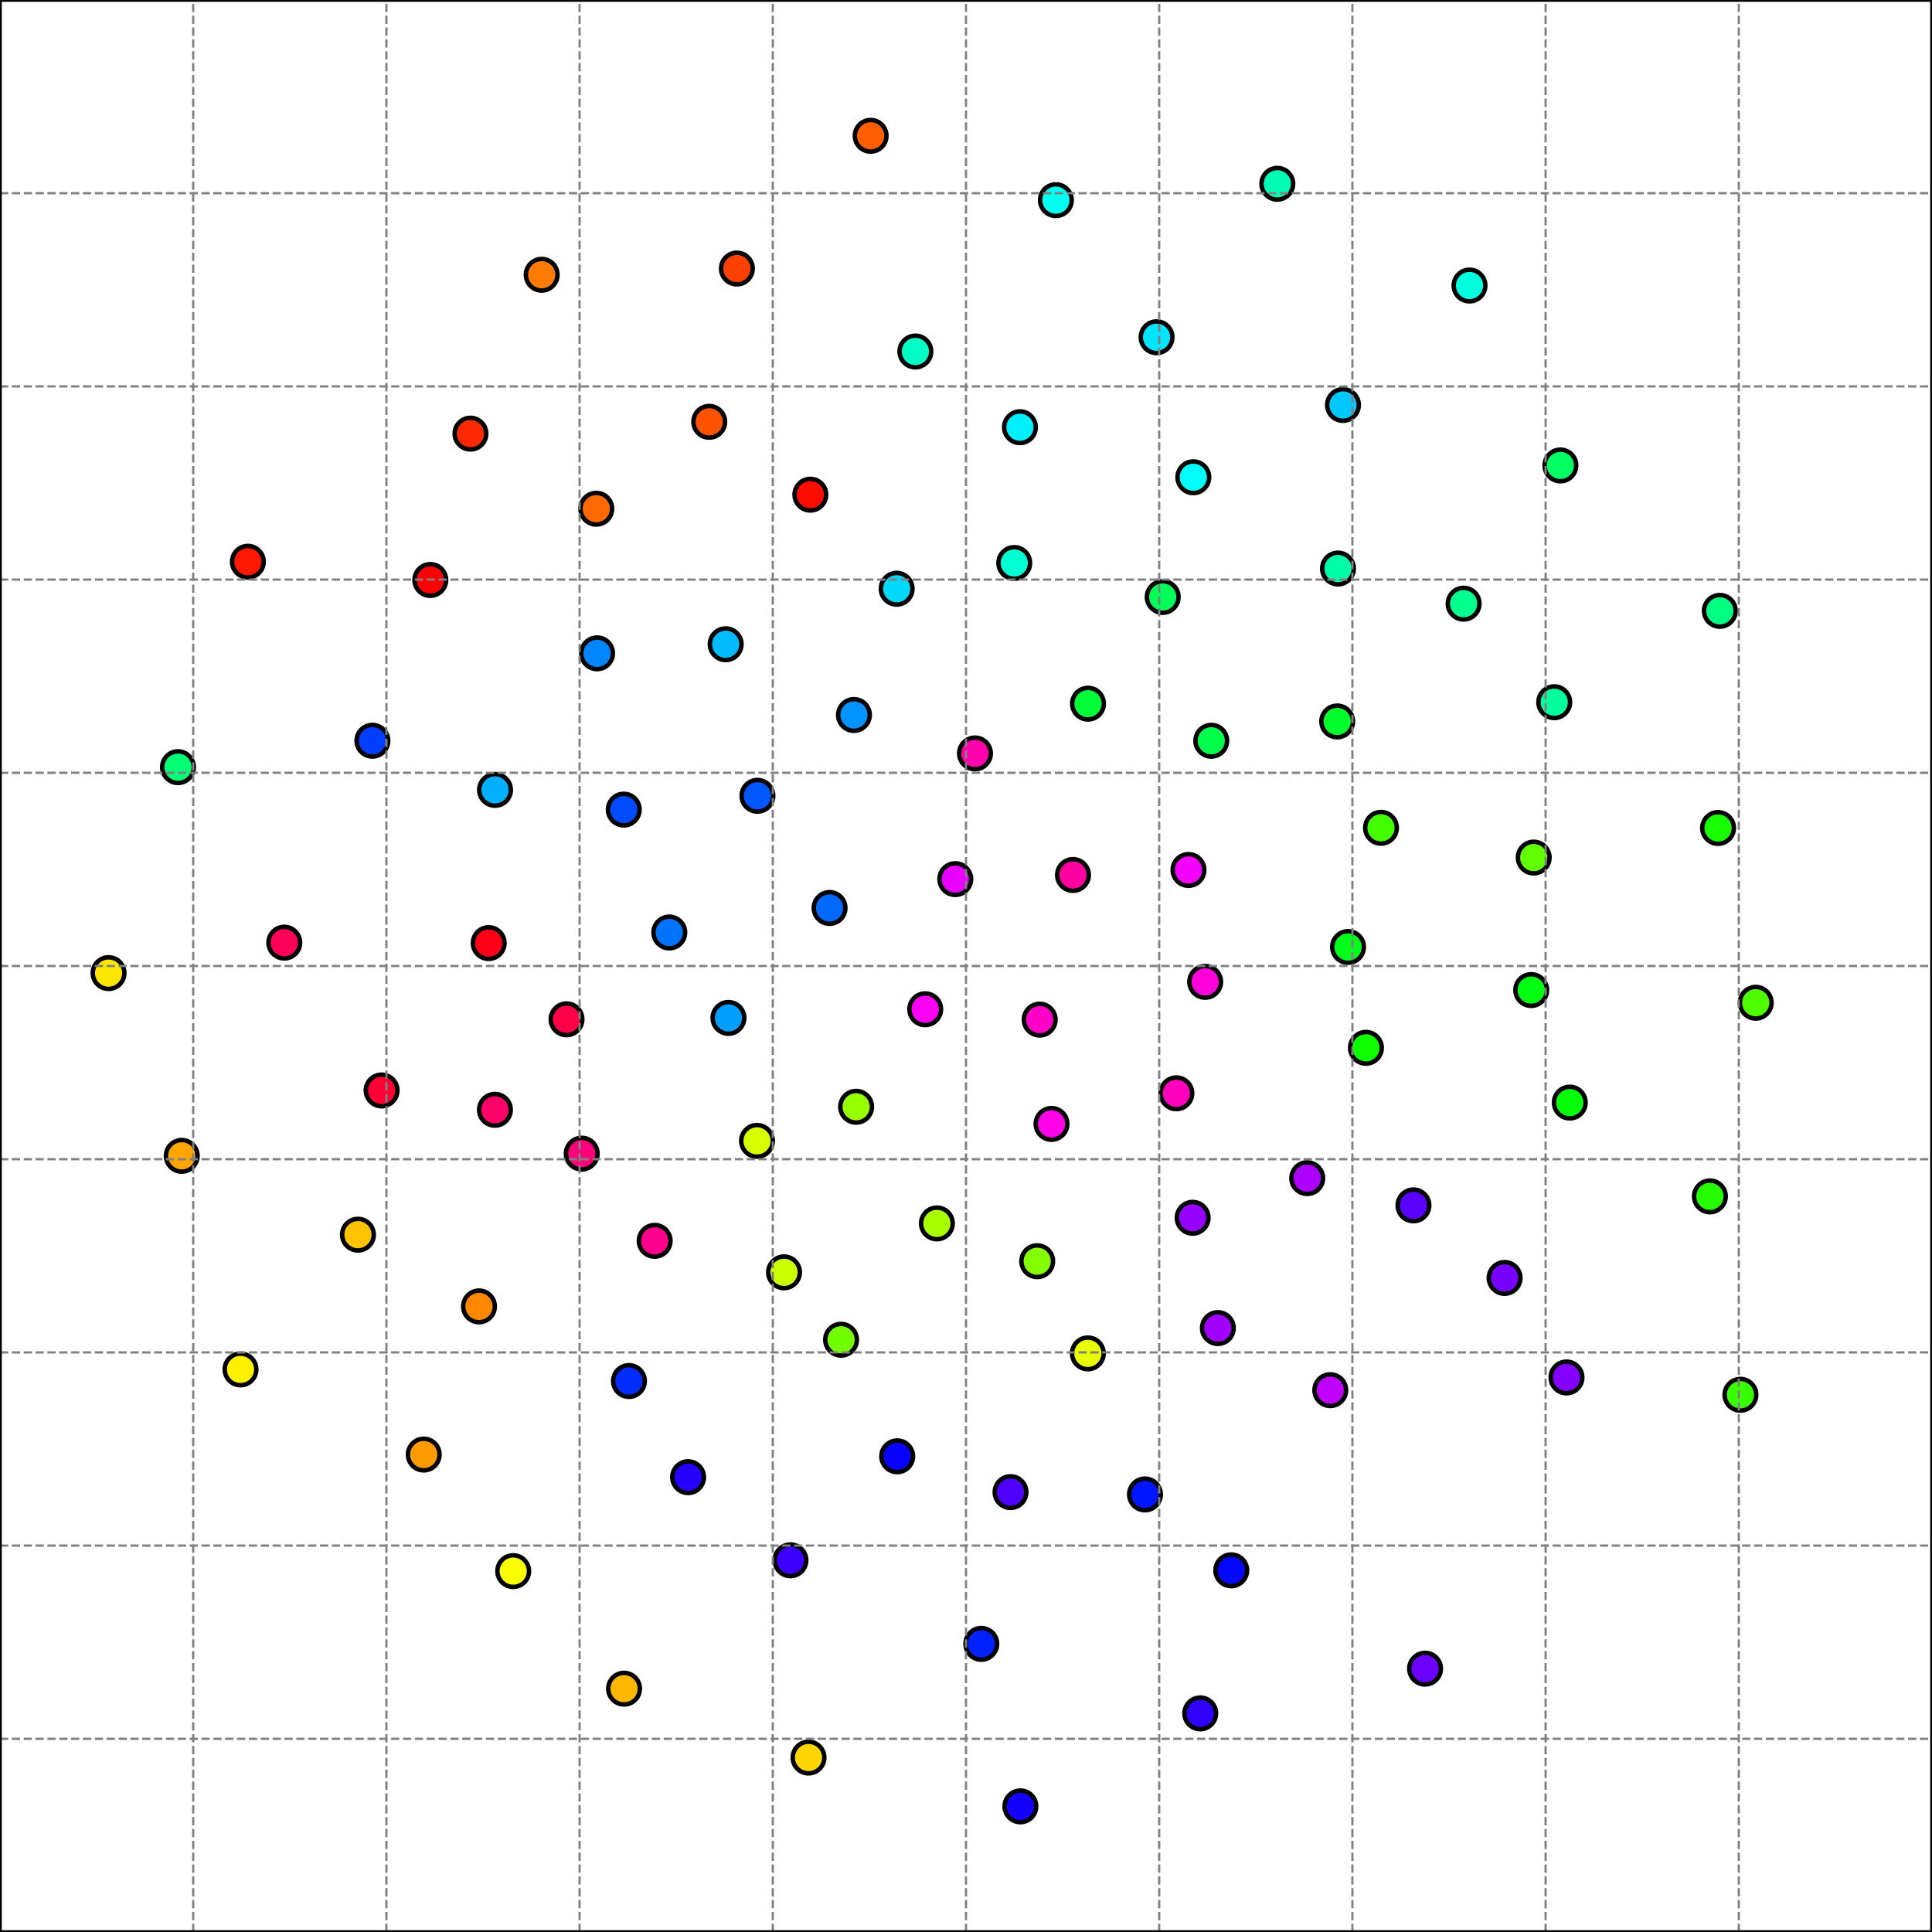 <?xml version="1.0" encoding="utf-8" standalone="no"?>
<!DOCTYPE svg PUBLIC "-//W3C//DTD SVG 1.1//EN"
  "http://www.w3.org/Graphics/SVG/1.1/DTD/svg11.dtd">
<svg xmlns:xlink="http://www.w3.org/1999/xlink" width="432pt" height="432pt" viewBox="0 0 432 432" xmlns="http://www.w3.org/2000/svg" version="1.1">
 <defs>
  <style type="text/css">*{stroke-linejoin: round; stroke-linecap: butt}</style>
 </defs>
 <g id="figure_1">
  <g id="patch_1">
   <path d="M 0 432 
L 432 432 
L 432 0 
L 0 0 
z
" style="fill: #ffffff"/>
  </g>
  <g id="axes_1">
   <g id="patch_2">
    <path d="M 0 432 
L 432 432 
L 432 0 
L 0 0 
z
" style="fill: #ffffff"/>
   </g>
   <g id="PathCollection_1">
    <defs>
     <path id="C0_0_c3af1ebe98" d="M 0 3.536 
C 0.938 3.536 1.837 3.163 2.5 2.5 
C 3.163 1.837 3.536 0.938 3.536 -0 
C 3.536 -0.938 3.163 -1.837 2.5 -2.5 
C 1.837 -3.163 0.938 -3.536 0 -3.536 
C -0.938 -3.536 -1.837 -3.163 -2.5 -2.5 
C -3.163 -1.837 -3.536 -0.938 -3.536 0 
C -3.536 0.938 -3.163 1.837 -2.5 2.5 
C -1.837 3.163 -0.938 3.536 0 3.536 
z
"/>
    </defs>
    <g clip-path="url(#pac40b3d89b)">
     <use xlink:href="#C0_0_c3af1ebe98" x="139.54" y="377.592" style="fill: #ffb700; stroke: #000000"/>
    </g>
    <g clip-path="url(#pac40b3d89b)">
     <use xlink:href="#C0_0_c3af1ebe98" x="158.587" y="94.318" style="fill: #ff5300; stroke: #000000"/>
    </g>
    <g clip-path="url(#pac40b3d89b)">
     <use xlink:href="#C0_0_c3af1ebe98" x="299" y="161.317" style="fill: #00ff2d; stroke: #000000"/>
    </g>
    <g clip-path="url(#pac40b3d89b)">
     <use xlink:href="#C0_0_c3af1ebe98" x="305.429" y="234.293" style="fill: #0eff00; stroke: #000000"/>
    </g>
    <g clip-path="url(#pac40b3d89b)">
     <use xlink:href="#C0_0_c3af1ebe98" x="107.105" y="292.114" style="fill: #ff8800; stroke: #000000"/>
    </g>
    <g clip-path="url(#pac40b3d89b)">
     <use xlink:href="#C0_0_c3af1ebe98" x="94.752" y="325.242" style="fill: #ff9a00; stroke: #000000"/>
    </g>
    <g clip-path="url(#pac40b3d89b)">
     <use xlink:href="#C0_0_c3af1ebe98" x="275.312" y="351.132" style="fill: #0408ff; stroke: #000000"/>
    </g>
    <g clip-path="url(#pac40b3d89b)">
     <use xlink:href="#C0_0_c3af1ebe98" x="164.769" y="60.047" style="fill: #ff4100; stroke: #000000"/>
    </g>
    <g clip-path="url(#pac40b3d89b)">
     <use xlink:href="#C0_0_c3af1ebe98" x="265.747" y="194.53" style="fill: #f400ff; stroke: #000000"/>
    </g>
    <g clip-path="url(#pac40b3d89b)">
     <use xlink:href="#C0_0_c3af1ebe98" x="348.909" y="104.074" style="fill: #00ff62; stroke: #000000"/>
    </g>
    <g clip-path="url(#pac40b3d89b)">
     <use xlink:href="#C0_0_c3af1ebe98" x="185.494" y="203.023" style="fill: #0069ff; stroke: #000000"/>
    </g>
    <g clip-path="url(#pac40b3d89b)">
     <use xlink:href="#C0_0_c3af1ebe98" x="40.636" y="258.448" style="fill: #ffa500; stroke: #000000"/>
    </g>
    <g clip-path="url(#pac40b3d89b)">
     <use xlink:href="#C0_0_c3af1ebe98" x="300.293" y="90.552" style="fill: #00c7ff; stroke: #000000"/>
    </g>
    <g clip-path="url(#pac40b3d89b)">
     <use xlink:href="#C0_0_c3af1ebe98" x="232.479" y="227.992" style="fill: #ff00c9; stroke: #000000"/>
    </g>
    <g clip-path="url(#pac40b3d89b)">
     <use xlink:href="#C0_0_c3af1ebe98" x="235.122" y="251.31" style="fill: #ff00e7; stroke: #000000"/>
    </g>
    <g clip-path="url(#pac40b3d89b)">
     <use xlink:href="#C0_0_c3af1ebe98" x="133.511" y="146.087" style="fill: #0086ff; stroke: #000000"/>
    </g>
    <g clip-path="url(#pac40b3d89b)">
     <use xlink:href="#C0_0_c3af1ebe98" x="162.264" y="144.058" style="fill: #00bbff; stroke: #000000"/>
    </g>
    <g clip-path="url(#pac40b3d89b)">
     <use xlink:href="#C0_0_c3af1ebe98" x="140.637" y="308.8" style="fill: #002dff; stroke: #000000"/>
    </g>
    <g clip-path="url(#pac40b3d89b)">
     <use xlink:href="#C0_0_c3af1ebe98" x="226.791" y="125.887" style="fill: #00ffd3; stroke: #000000"/>
    </g>
    <g clip-path="url(#pac40b3d89b)">
     <use xlink:href="#C0_0_c3af1ebe98" x="109.277" y="210.874" style="fill: #ff0018; stroke: #000000"/>
    </g>
    <g clip-path="url(#pac40b3d89b)">
     <use xlink:href="#C0_0_c3af1ebe98" x="328.587" y="63.844" style="fill: #00ffde; stroke: #000000"/>
    </g>
    <g clip-path="url(#pac40b3d89b)">
     <use xlink:href="#C0_0_c3af1ebe98" x="188.064" y="299.571" style="fill: #72ff00; stroke: #000000"/>
    </g>
    <g clip-path="url(#pac40b3d89b)">
     <use xlink:href="#C0_0_c3af1ebe98" x="175.311" y="284.494" style="fill: #cbff00; stroke: #000000"/>
    </g>
    <g clip-path="url(#pac40b3d89b)">
     <use xlink:href="#C0_0_c3af1ebe98" x="384.562" y="136.589" style="fill: #00ff80; stroke: #000000"/>
    </g>
    <g clip-path="url(#pac40b3d89b)">
     <use xlink:href="#C0_0_c3af1ebe98" x="190.946" y="159.871" style="fill: #0092ff; stroke: #000000"/>
    </g>
    <g clip-path="url(#pac40b3d89b)">
     <use xlink:href="#C0_0_c3af1ebe98" x="231.923" y="282.011" style="fill: #84ff00; stroke: #000000"/>
    </g>
    <g clip-path="url(#pac40b3d89b)">
     <use xlink:href="#C0_0_c3af1ebe98" x="327.271" y="134.979" style="fill: #00ff8c; stroke: #000000"/>
    </g>
    <g clip-path="url(#pac40b3d89b)">
     <use xlink:href="#C0_0_c3af1ebe98" x="121.121" y="61.436" style="fill: #ff7c00; stroke: #000000"/>
    </g>
    <g clip-path="url(#pac40b3d89b)">
     <use xlink:href="#C0_0_c3af1ebe98" x="146.384" y="277.455" style="fill: #ff008e; stroke: #000000"/>
    </g>
    <g clip-path="url(#pac40b3d89b)">
     <use xlink:href="#C0_0_c3af1ebe98" x="181.197" y="110.611" style="fill: #ff0c00; stroke: #000000"/>
    </g>
    <g clip-path="url(#pac40b3d89b)">
     <use xlink:href="#C0_0_c3af1ebe98" x="80.039" y="276.073" style="fill: #ffc300; stroke: #000000"/>
    </g>
    <g clip-path="url(#pac40b3d89b)">
     <use xlink:href="#C0_0_c3af1ebe98" x="350.272" y="308.003" style="fill: #8400ff; stroke: #000000"/>
    </g>
    <g clip-path="url(#pac40b3d89b)">
     <use xlink:href="#C0_0_c3af1ebe98" x="336.438" y="285.753" style="fill: #7800ff; stroke: #000000"/>
    </g>
    <g clip-path="url(#pac40b3d89b)">
     <use xlink:href="#C0_0_c3af1ebe98" x="342.382" y="221.38" style="fill: #00ff10; stroke: #000000"/>
    </g>
    <g clip-path="url(#pac40b3d89b)">
     <use xlink:href="#C0_0_c3af1ebe98" x="392.585" y="224.216" style="fill: #4fff00; stroke: #000000"/>
    </g>
    <g clip-path="url(#pac40b3d89b)">
     <use xlink:href="#C0_0_c3af1ebe98" x="268.379" y="383.116" style="fill: #3100ff; stroke: #000000"/>
    </g>
    <g clip-path="url(#pac40b3d89b)">
     <use xlink:href="#C0_0_c3af1ebe98" x="169.275" y="255.107" style="fill: #d7ff00; stroke: #000000"/>
    </g>
    <g clip-path="url(#pac40b3d89b)">
     <use xlink:href="#C0_0_c3af1ebe98" x="83.271" y="165.629" style="fill: #003fff; stroke: #000000"/>
    </g>
    <g clip-path="url(#pac40b3d89b)">
     <use xlink:href="#C0_0_c3af1ebe98" x="258.612" y="75.408" style="fill: #00e5ff; stroke: #000000"/>
    </g>
    <g clip-path="url(#pac40b3d89b)">
     <use xlink:href="#C0_0_c3af1ebe98" x="292.292" y="263.434" style="fill: #ad00ff; stroke: #000000"/>
    </g>
    <g clip-path="url(#pac40b3d89b)">
     <use xlink:href="#C0_0_c3af1ebe98" x="169.364" y="177.944" style="fill: #0057ff; stroke: #000000"/>
    </g>
    <g clip-path="url(#pac40b3d89b)">
     <use xlink:href="#C0_0_c3af1ebe98" x="213.604" y="196.573" style="fill: #e800ff; stroke: #000000"/>
    </g>
    <g clip-path="url(#pac40b3d89b)">
     <use xlink:href="#C0_0_c3af1ebe98" x="153.861" y="330.301" style="fill: #2500ff; stroke: #000000"/>
    </g>
    <g clip-path="url(#pac40b3d89b)">
     <use xlink:href="#C0_0_c3af1ebe98" x="316.052" y="269.524" style="fill: #5a00ff; stroke: #000000"/>
    </g>
    <g clip-path="url(#pac40b3d89b)">
     <use xlink:href="#C0_0_c3af1ebe98" x="39.798" y="171.538" style="fill: #00ff74; stroke: #000000"/>
    </g>
    <g clip-path="url(#pac40b3d89b)">
     <use xlink:href="#C0_0_c3af1ebe98" x="266.829" y="106.716" style="fill: #00fffc; stroke: #000000"/>
    </g>
    <g clip-path="url(#pac40b3d89b)">
     <use xlink:href="#C0_0_c3af1ebe98" x="126.678" y="227.921" style="fill: #ff0047; stroke: #000000"/>
    </g>
    <g clip-path="url(#pac40b3d89b)">
     <use xlink:href="#C0_0_c3af1ebe98" x="270.843" y="165.636" style="fill: #00ff4b; stroke: #000000"/>
    </g>
    <g clip-path="url(#pac40b3d89b)">
     <use xlink:href="#C0_0_c3af1ebe98" x="206.882" y="225.675" style="fill: #fc00f5; stroke: #000000"/>
    </g>
    <g clip-path="url(#pac40b3d89b)">
     <use xlink:href="#C0_0_c3af1ebe98" x="191.43" y="247.476" style="fill: #96ff00; stroke: #000000"/>
    </g>
    <g clip-path="url(#pac40b3d89b)">
     <use xlink:href="#C0_0_c3af1ebe98" x="204.681" y="78.597" style="fill: #00ffc7; stroke: #000000"/>
    </g>
    <g clip-path="url(#pac40b3d89b)">
     <use xlink:href="#C0_0_c3af1ebe98" x="285.612" y="41.094" style="fill: #00ffb5; stroke: #000000"/>
    </g>
    <g clip-path="url(#pac40b3d89b)">
     <use xlink:href="#C0_0_c3af1ebe98" x="180.787" y="392.995" style="fill: #ffd500; stroke: #000000"/>
    </g>
    <g clip-path="url(#pac40b3d89b)">
     <use xlink:href="#C0_0_c3af1ebe98" x="130.077" y="257.955" style="fill: #ff007c; stroke: #000000"/>
    </g>
    <g clip-path="url(#pac40b3d89b)">
     <use xlink:href="#C0_0_c3af1ebe98" x="318.65" y="373.116" style="fill: #6c00ff; stroke: #000000"/>
    </g>
    <g clip-path="url(#pac40b3d89b)">
     <use xlink:href="#C0_0_c3af1ebe98" x="176.748" y="348.885" style="fill: #3d00ff; stroke: #000000"/>
    </g>
    <g clip-path="url(#pac40b3d89b)">
     <use xlink:href="#C0_0_c3af1ebe98" x="209.493" y="273.559" style="fill: #a7ff00; stroke: #000000"/>
    </g>
    <g clip-path="url(#pac40b3d89b)">
     <use xlink:href="#C0_0_c3af1ebe98" x="342.941" y="191.751" style="fill: #61ff00; stroke: #000000"/>
    </g>
    <g clip-path="url(#pac40b3d89b)">
     <use xlink:href="#C0_0_c3af1ebe98" x="256.018" y="334.161" style="fill: #0016ff; stroke: #000000"/>
    </g>
    <g clip-path="url(#pac40b3d89b)">
     <use xlink:href="#C0_0_c3af1ebe98" x="272.316" y="296.961" style="fill: #a100ff; stroke: #000000"/>
    </g>
    <g clip-path="url(#pac40b3d89b)">
     <use xlink:href="#C0_0_c3af1ebe98" x="149.658" y="208.508" style="fill: #0074ff; stroke: #000000"/>
    </g>
    <g clip-path="url(#pac40b3d89b)">
     <use xlink:href="#C0_0_c3af1ebe98" x="389.164" y="311.874" style="fill: #37ff00; stroke: #000000"/>
    </g>
    <g clip-path="url(#pac40b3d89b)">
     <use xlink:href="#C0_0_c3af1ebe98" x="299.178" y="127.126" style="fill: #00ffa9; stroke: #000000"/>
    </g>
    <g clip-path="url(#pac40b3d89b)">
     <use xlink:href="#C0_0_c3af1ebe98" x="114.757" y="351.306" style="fill: #f8fd00; stroke: #000000"/>
    </g>
    <g clip-path="url(#pac40b3d89b)">
     <use xlink:href="#C0_0_c3af1ebe98" x="218.01" y="168.467" style="fill: #ff00ac; stroke: #000000"/>
    </g>
    <g clip-path="url(#pac40b3d89b)">
     <use xlink:href="#C0_0_c3af1ebe98" x="301.427" y="211.753" style="fill: #00ff1b; stroke: #000000"/>
    </g>
    <g clip-path="url(#pac40b3d89b)">
     <use xlink:href="#C0_0_c3af1ebe98" x="63.569" y="210.775" style="fill: #ff0059; stroke: #000000"/>
    </g>
    <g clip-path="url(#pac40b3d89b)">
     <use xlink:href="#C0_0_c3af1ebe98" x="228.065" y="95.526" style="fill: #00f0ff; stroke: #000000"/>
    </g>
    <g clip-path="url(#pac40b3d89b)">
     <use xlink:href="#C0_0_c3af1ebe98" x="228.16" y="403.909" style="fill: #1300ff; stroke: #000000"/>
    </g>
    <g clip-path="url(#pac40b3d89b)">
     <use xlink:href="#C0_0_c3af1ebe98" x="351.008" y="246.542" style="fill: #04ff08; stroke: #000000"/>
    </g>
    <g clip-path="url(#pac40b3d89b)">
     <use xlink:href="#C0_0_c3af1ebe98" x="384.161" y="185.14" style="fill: #1aff00; stroke: #000000"/>
    </g>
    <g clip-path="url(#pac40b3d89b)">
     <use xlink:href="#C0_0_c3af1ebe98" x="269.48" y="219.544" style="fill: #ff00db; stroke: #000000"/>
    </g>
    <g clip-path="url(#pac40b3d89b)">
     <use xlink:href="#C0_0_c3af1ebe98" x="259.987" y="133.486" style="fill: #00ff57; stroke: #000000"/>
    </g>
    <g clip-path="url(#pac40b3d89b)">
     <use xlink:href="#C0_0_c3af1ebe98" x="24.276" y="217.588" style="fill: #ffe600; stroke: #000000"/>
    </g>
    <g clip-path="url(#pac40b3d89b)">
     <use xlink:href="#C0_0_c3af1ebe98" x="200.616" y="325.632" style="fill: #0800ff; stroke: #000000"/>
    </g>
    <g clip-path="url(#pac40b3d89b)">
     <use xlink:href="#C0_0_c3af1ebe98" x="297.454" y="310.846" style="fill: #bf00ff; stroke: #000000"/>
    </g>
    <g clip-path="url(#pac40b3d89b)">
     <use xlink:href="#C0_0_c3af1ebe98" x="110.666" y="248.156" style="fill: #ff006b; stroke: #000000"/>
    </g>
    <g clip-path="url(#pac40b3d89b)">
     <use xlink:href="#C0_0_c3af1ebe98" x="382.34" y="267.512" style="fill: #25ff00; stroke: #000000"/>
    </g>
    <g clip-path="url(#pac40b3d89b)">
     <use xlink:href="#C0_0_c3af1ebe98" x="53.779" y="306.204" style="fill: #fef100; stroke: #000000"/>
    </g>
    <g clip-path="url(#pac40b3d89b)">
     <use xlink:href="#C0_0_c3af1ebe98" x="243.246" y="302.621" style="fill: #e8ff00; stroke: #000000"/>
    </g>
    <g clip-path="url(#pac40b3d89b)">
     <use xlink:href="#C0_0_c3af1ebe98" x="243.28" y="157.342" style="fill: #00ff39; stroke: #000000"/>
    </g>
    <g clip-path="url(#pac40b3d89b)">
     <use xlink:href="#C0_0_c3af1ebe98" x="347.533" y="157.017" style="fill: #00ff9d; stroke: #000000"/>
    </g>
    <g clip-path="url(#pac40b3d89b)">
     <use xlink:href="#C0_0_c3af1ebe98" x="96.219" y="129.687" style="fill: #ff0000; stroke: #000000"/>
    </g>
    <g clip-path="url(#pac40b3d89b)">
     <use xlink:href="#C0_0_c3af1ebe98" x="200.499" y="131.645" style="fill: #00d9ff; stroke: #000000"/>
    </g>
    <g clip-path="url(#pac40b3d89b)">
     <use xlink:href="#C0_0_c3af1ebe98" x="105.194" y="96.963" style="fill: #ff2900; stroke: #000000"/>
    </g>
    <g clip-path="url(#pac40b3d89b)">
     <use xlink:href="#C0_0_c3af1ebe98" x="263.042" y="244.466" style="fill: #ff00bd; stroke: #000000"/>
    </g>
    <g clip-path="url(#pac40b3d89b)">
     <use xlink:href="#C0_0_c3af1ebe98" x="162.885" y="227.606" style="fill: #009eff; stroke: #000000"/>
    </g>
    <g clip-path="url(#pac40b3d89b)">
     <use xlink:href="#C0_0_c3af1ebe98" x="219.422" y="367.569" style="fill: #0022ff; stroke: #000000"/>
    </g>
    <g clip-path="url(#pac40b3d89b)">
     <use xlink:href="#C0_0_c3af1ebe98" x="133.332" y="113.751" style="fill: #ff6a00; stroke: #000000"/>
    </g>
    <g clip-path="url(#pac40b3d89b)">
     <use xlink:href="#C0_0_c3af1ebe98" x="85.331" y="243.826" style="fill: #ff0035; stroke: #000000"/>
    </g>
    <g clip-path="url(#pac40b3d89b)">
     <use xlink:href="#C0_0_c3af1ebe98" x="308.796" y="185.101" style="fill: #43ff00; stroke: #000000"/>
    </g>
    <g clip-path="url(#pac40b3d89b)">
     <use xlink:href="#C0_0_c3af1ebe98" x="55.426" y="125.605" style="fill: #ff1800; stroke: #000000"/>
    </g>
    <g clip-path="url(#pac40b3d89b)">
     <use xlink:href="#C0_0_c3af1ebe98" x="239.924" y="195.644" style="fill: #ff00a0; stroke: #000000"/>
    </g>
    <g clip-path="url(#pac40b3d89b)">
     <use xlink:href="#C0_0_c3af1ebe98" x="194.679" y="30.368" style="fill: #ff5f00; stroke: #000000"/>
    </g>
    <g clip-path="url(#pac40b3d89b)">
     <use xlink:href="#C0_0_c3af1ebe98" x="110.689" y="176.623" style="fill: #00afff; stroke: #000000"/>
    </g>
    <g clip-path="url(#pac40b3d89b)">
     <use xlink:href="#C0_0_c3af1ebe98" x="139.478" y="181.028" style="fill: #004bff; stroke: #000000"/>
    </g>
    <g clip-path="url(#pac40b3d89b)">
     <use xlink:href="#C0_0_c3af1ebe98" x="236.1" y="44.757" style="fill: #00fff0; stroke: #000000"/>
    </g>
    <g clip-path="url(#pac40b3d89b)">
     <use xlink:href="#C0_0_c3af1ebe98" x="225.957" y="333.642" style="fill: #4f00ff; stroke: #000000"/>
    </g>
    <g clip-path="url(#pac40b3d89b)">
     <use xlink:href="#C0_0_c3af1ebe98" x="266.68" y="272.297" style="fill: #9500ff; stroke: #000000"/>
    </g>
   </g>
   <g id="matplotlib.axis_1">
    <g id="xtick_1">
     <g id="line2d_1">
      <path d="M 0 432 
L 0 0 
" clip-path="url(#pac40b3d89b)" style="fill: none; stroke-dasharray: 1.85,0.8; stroke-dashoffset: 0; stroke: #808080; stroke-width: 0.5"/>
     </g>
     <g id="line2d_2">
      <defs>
       <path id="mbc19426568" d="M 0 0 
L 0 3.5 
" style="stroke: #000000; stroke-width: 0.8"/>
      </defs>
      <g>
       <use xlink:href="#mbc19426568" x="0" y="432" style="stroke: #000000; stroke-width: 0.8"/>
      </g>
     </g>
     <g id="text_1">
      <!-- −1.0 -->
      <g transform="translate(-12.141 446.598) scale(0.1 -0.1)">
       <defs>
        <path id="DejaVuSans-2212" d="M 678 2272 
L 4684 2272 
L 4684 1741 
L 678 1741 
L 678 2272 
z
" transform="scale(0.016)"/>
        <path id="DejaVuSans-31" d="M 794 531 
L 1825 531 
L 1825 4091 
L 703 3866 
L 703 4441 
L 1819 4666 
L 2450 4666 
L 2450 531 
L 3481 531 
L 3481 0 
L 794 0 
L 794 531 
z
" transform="scale(0.016)"/>
        <path id="DejaVuSans-2e" d="M 684 794 
L 1344 794 
L 1344 0 
L 684 0 
L 684 794 
z
" transform="scale(0.016)"/>
        <path id="DejaVuSans-30" d="M 2034 4250 
Q 1547 4250 1301 3770 
Q 1056 3291 1056 2328 
Q 1056 1369 1301 889 
Q 1547 409 2034 409 
Q 2525 409 2770 889 
Q 3016 1369 3016 2328 
Q 3016 3291 2770 3770 
Q 2525 4250 2034 4250 
z
M 2034 4750 
Q 2819 4750 3233 4129 
Q 3647 3509 3647 2328 
Q 3647 1150 3233 529 
Q 2819 -91 2034 -91 
Q 1250 -91 836 529 
Q 422 1150 422 2328 
Q 422 3509 836 4129 
Q 1250 4750 2034 4750 
z
" transform="scale(0.016)"/>
       </defs>
       <use xlink:href="#DejaVuSans-2212"/>
       <use xlink:href="#DejaVuSans-31" transform="translate(83.789 0)"/>
       <use xlink:href="#DejaVuSans-2e" transform="translate(147.412 0)"/>
       <use xlink:href="#DejaVuSans-30" transform="translate(179.199 0)"/>
      </g>
     </g>
    </g>
    <g id="xtick_2">
     <g id="line2d_3">
      <path d="M 43.2 432 
L 43.2 0 
" clip-path="url(#pac40b3d89b)" style="fill: none; stroke-dasharray: 1.85,0.8; stroke-dashoffset: 0; stroke: #808080; stroke-width: 0.5"/>
     </g>
     <g id="line2d_4">
      <g>
       <use xlink:href="#mbc19426568" x="43.2" y="432" style="stroke: #000000; stroke-width: 0.8"/>
      </g>
     </g>
     <g id="text_2">
      <!-- −0.8 -->
      <g transform="translate(31.059 446.598) scale(0.1 -0.1)">
       <defs>
        <path id="DejaVuSans-38" d="M 2034 2216 
Q 1584 2216 1326 1975 
Q 1069 1734 1069 1313 
Q 1069 891 1326 650 
Q 1584 409 2034 409 
Q 2484 409 2743 651 
Q 3003 894 3003 1313 
Q 3003 1734 2745 1975 
Q 2488 2216 2034 2216 
z
M 1403 2484 
Q 997 2584 770 2862 
Q 544 3141 544 3541 
Q 544 4100 942 4425 
Q 1341 4750 2034 4750 
Q 2731 4750 3128 4425 
Q 3525 4100 3525 3541 
Q 3525 3141 3298 2862 
Q 3072 2584 2669 2484 
Q 3125 2378 3379 2068 
Q 3634 1759 3634 1313 
Q 3634 634 3220 271 
Q 2806 -91 2034 -91 
Q 1263 -91 848 271 
Q 434 634 434 1313 
Q 434 1759 690 2068 
Q 947 2378 1403 2484 
z
M 1172 3481 
Q 1172 3119 1398 2916 
Q 1625 2713 2034 2713 
Q 2441 2713 2670 2916 
Q 2900 3119 2900 3481 
Q 2900 3844 2670 4047 
Q 2441 4250 2034 4250 
Q 1625 4250 1398 4047 
Q 1172 3844 1172 3481 
z
" transform="scale(0.016)"/>
       </defs>
       <use xlink:href="#DejaVuSans-2212"/>
       <use xlink:href="#DejaVuSans-30" transform="translate(83.789 0)"/>
       <use xlink:href="#DejaVuSans-2e" transform="translate(147.412 0)"/>
       <use xlink:href="#DejaVuSans-38" transform="translate(179.199 0)"/>
      </g>
     </g>
    </g>
    <g id="xtick_3">
     <g id="line2d_5">
      <path d="M 86.4 432 
L 86.4 0 
" clip-path="url(#pac40b3d89b)" style="fill: none; stroke-dasharray: 1.85,0.8; stroke-dashoffset: 0; stroke: #808080; stroke-width: 0.5"/>
     </g>
     <g id="line2d_6">
      <g>
       <use xlink:href="#mbc19426568" x="86.4" y="432" style="stroke: #000000; stroke-width: 0.8"/>
      </g>
     </g>
     <g id="text_3">
      <!-- −0.6 -->
      <g transform="translate(74.259 446.598) scale(0.1 -0.1)">
       <defs>
        <path id="DejaVuSans-36" d="M 2113 2584 
Q 1688 2584 1439 2293 
Q 1191 2003 1191 1497 
Q 1191 994 1439 701 
Q 1688 409 2113 409 
Q 2538 409 2786 701 
Q 3034 994 3034 1497 
Q 3034 2003 2786 2293 
Q 2538 2584 2113 2584 
z
M 3366 4563 
L 3366 3988 
Q 3128 4100 2886 4159 
Q 2644 4219 2406 4219 
Q 1781 4219 1451 3797 
Q 1122 3375 1075 2522 
Q 1259 2794 1537 2939 
Q 1816 3084 2150 3084 
Q 2853 3084 3261 2657 
Q 3669 2231 3669 1497 
Q 3669 778 3244 343 
Q 2819 -91 2113 -91 
Q 1303 -91 875 529 
Q 447 1150 447 2328 
Q 447 3434 972 4092 
Q 1497 4750 2381 4750 
Q 2619 4750 2861 4703 
Q 3103 4656 3366 4563 
z
" transform="scale(0.016)"/>
       </defs>
       <use xlink:href="#DejaVuSans-2212"/>
       <use xlink:href="#DejaVuSans-30" transform="translate(83.789 0)"/>
       <use xlink:href="#DejaVuSans-2e" transform="translate(147.412 0)"/>
       <use xlink:href="#DejaVuSans-36" transform="translate(179.199 0)"/>
      </g>
     </g>
    </g>
    <g id="xtick_4">
     <g id="line2d_7">
      <path d="M 129.6 432 
L 129.6 0 
" clip-path="url(#pac40b3d89b)" style="fill: none; stroke-dasharray: 1.85,0.8; stroke-dashoffset: 0; stroke: #808080; stroke-width: 0.5"/>
     </g>
     <g id="line2d_8">
      <g>
       <use xlink:href="#mbc19426568" x="129.6" y="432" style="stroke: #000000; stroke-width: 0.8"/>
      </g>
     </g>
     <g id="text_4">
      <!-- −0.4 -->
      <g transform="translate(117.459 446.598) scale(0.1 -0.1)">
       <defs>
        <path id="DejaVuSans-34" d="M 2419 4116 
L 825 1625 
L 2419 1625 
L 2419 4116 
z
M 2253 4666 
L 3047 4666 
L 3047 1625 
L 3713 1625 
L 3713 1100 
L 3047 1100 
L 3047 0 
L 2419 0 
L 2419 1100 
L 313 1100 
L 313 1709 
L 2253 4666 
z
" transform="scale(0.016)"/>
       </defs>
       <use xlink:href="#DejaVuSans-2212"/>
       <use xlink:href="#DejaVuSans-30" transform="translate(83.789 0)"/>
       <use xlink:href="#DejaVuSans-2e" transform="translate(147.412 0)"/>
       <use xlink:href="#DejaVuSans-34" transform="translate(179.199 0)"/>
      </g>
     </g>
    </g>
    <g id="xtick_5">
     <g id="line2d_9">
      <path d="M 172.8 432 
L 172.8 0 
" clip-path="url(#pac40b3d89b)" style="fill: none; stroke-dasharray: 1.85,0.8; stroke-dashoffset: 0; stroke: #808080; stroke-width: 0.5"/>
     </g>
     <g id="line2d_10">
      <g>
       <use xlink:href="#mbc19426568" x="172.8" y="432" style="stroke: #000000; stroke-width: 0.8"/>
      </g>
     </g>
     <g id="text_5">
      <!-- −0.2 -->
      <g transform="translate(160.659 446.598) scale(0.1 -0.1)">
       <defs>
        <path id="DejaVuSans-32" d="M 1228 531 
L 3431 531 
L 3431 0 
L 469 0 
L 469 531 
Q 828 903 1448 1529 
Q 2069 2156 2228 2338 
Q 2531 2678 2651 2914 
Q 2772 3150 2772 3378 
Q 2772 3750 2511 3984 
Q 2250 4219 1831 4219 
Q 1534 4219 1204 4116 
Q 875 4013 500 3803 
L 500 4441 
Q 881 4594 1212 4672 
Q 1544 4750 1819 4750 
Q 2544 4750 2975 4387 
Q 3406 4025 3406 3419 
Q 3406 3131 3298 2873 
Q 3191 2616 2906 2266 
Q 2828 2175 2409 1742 
Q 1991 1309 1228 531 
z
" transform="scale(0.016)"/>
       </defs>
       <use xlink:href="#DejaVuSans-2212"/>
       <use xlink:href="#DejaVuSans-30" transform="translate(83.789 0)"/>
       <use xlink:href="#DejaVuSans-2e" transform="translate(147.412 0)"/>
       <use xlink:href="#DejaVuSans-32" transform="translate(179.199 0)"/>
      </g>
     </g>
    </g>
    <g id="xtick_6">
     <g id="line2d_11">
      <path d="M 216 432 
L 216 0 
" clip-path="url(#pac40b3d89b)" style="fill: none; stroke-dasharray: 1.85,0.8; stroke-dashoffset: 0; stroke: #808080; stroke-width: 0.5"/>
     </g>
     <g id="line2d_12">
      <g>
       <use xlink:href="#mbc19426568" x="216" y="432" style="stroke: #000000; stroke-width: 0.8"/>
      </g>
     </g>
     <g id="text_6">
      <!-- 0.0 -->
      <g transform="translate(208.048 446.598) scale(0.1 -0.1)">
       <use xlink:href="#DejaVuSans-30"/>
       <use xlink:href="#DejaVuSans-2e" transform="translate(63.623 0)"/>
       <use xlink:href="#DejaVuSans-30" transform="translate(95.41 0)"/>
      </g>
     </g>
    </g>
    <g id="xtick_7">
     <g id="line2d_13">
      <path d="M 259.2 432 
L 259.2 0 
" clip-path="url(#pac40b3d89b)" style="fill: none; stroke-dasharray: 1.85,0.8; stroke-dashoffset: 0; stroke: #808080; stroke-width: 0.5"/>
     </g>
     <g id="line2d_14">
      <g>
       <use xlink:href="#mbc19426568" x="259.2" y="432" style="stroke: #000000; stroke-width: 0.8"/>
      </g>
     </g>
     <g id="text_7">
      <!-- 0.2 -->
      <g transform="translate(251.248 446.598) scale(0.1 -0.1)">
       <use xlink:href="#DejaVuSans-30"/>
       <use xlink:href="#DejaVuSans-2e" transform="translate(63.623 0)"/>
       <use xlink:href="#DejaVuSans-32" transform="translate(95.41 0)"/>
      </g>
     </g>
    </g>
    <g id="xtick_8">
     <g id="line2d_15">
      <path d="M 302.4 432 
L 302.4 0 
" clip-path="url(#pac40b3d89b)" style="fill: none; stroke-dasharray: 1.85,0.8; stroke-dashoffset: 0; stroke: #808080; stroke-width: 0.5"/>
     </g>
     <g id="line2d_16">
      <g>
       <use xlink:href="#mbc19426568" x="302.4" y="432" style="stroke: #000000; stroke-width: 0.8"/>
      </g>
     </g>
     <g id="text_8">
      <!-- 0.4 -->
      <g transform="translate(294.448 446.598) scale(0.1 -0.1)">
       <use xlink:href="#DejaVuSans-30"/>
       <use xlink:href="#DejaVuSans-2e" transform="translate(63.623 0)"/>
       <use xlink:href="#DejaVuSans-34" transform="translate(95.41 0)"/>
      </g>
     </g>
    </g>
    <g id="xtick_9">
     <g id="line2d_17">
      <path d="M 345.6 432 
L 345.6 0 
" clip-path="url(#pac40b3d89b)" style="fill: none; stroke-dasharray: 1.85,0.8; stroke-dashoffset: 0; stroke: #808080; stroke-width: 0.5"/>
     </g>
     <g id="line2d_18">
      <g>
       <use xlink:href="#mbc19426568" x="345.6" y="432" style="stroke: #000000; stroke-width: 0.8"/>
      </g>
     </g>
     <g id="text_9">
      <!-- 0.6 -->
      <g transform="translate(337.648 446.598) scale(0.1 -0.1)">
       <use xlink:href="#DejaVuSans-30"/>
       <use xlink:href="#DejaVuSans-2e" transform="translate(63.623 0)"/>
       <use xlink:href="#DejaVuSans-36" transform="translate(95.41 0)"/>
      </g>
     </g>
    </g>
    <g id="xtick_10">
     <g id="line2d_19">
      <path d="M 388.8 432 
L 388.8 0 
" clip-path="url(#pac40b3d89b)" style="fill: none; stroke-dasharray: 1.85,0.8; stroke-dashoffset: 0; stroke: #808080; stroke-width: 0.5"/>
     </g>
     <g id="line2d_20">
      <g>
       <use xlink:href="#mbc19426568" x="388.8" y="432" style="stroke: #000000; stroke-width: 0.8"/>
      </g>
     </g>
     <g id="text_10">
      <!-- 0.8 -->
      <g transform="translate(380.848 446.598) scale(0.1 -0.1)">
       <use xlink:href="#DejaVuSans-30"/>
       <use xlink:href="#DejaVuSans-2e" transform="translate(63.623 0)"/>
       <use xlink:href="#DejaVuSans-38" transform="translate(95.41 0)"/>
      </g>
     </g>
    </g>
    <g id="xtick_11">
     <g id="line2d_21">
      <path d="M 432 432 
L 432 0 
" clip-path="url(#pac40b3d89b)" style="fill: none; stroke-dasharray: 1.85,0.8; stroke-dashoffset: 0; stroke: #808080; stroke-width: 0.5"/>
     </g>
     <g id="line2d_22">
      <g>
       <use xlink:href="#mbc19426568" x="432" y="432" style="stroke: #000000; stroke-width: 0.8"/>
      </g>
     </g>
     <g id="text_11">
      <!-- 1.0 -->
      <g transform="translate(424.048 446.598) scale(0.1 -0.1)">
       <use xlink:href="#DejaVuSans-31"/>
       <use xlink:href="#DejaVuSans-2e" transform="translate(63.623 0)"/>
       <use xlink:href="#DejaVuSans-30" transform="translate(95.41 0)"/>
      </g>
     </g>
    </g>
   </g>
   <g id="matplotlib.axis_2">
    <g id="ytick_1">
     <g id="line2d_23">
      <path d="M 0 432 
L 432 432 
" clip-path="url(#pac40b3d89b)" style="fill: none; stroke-dasharray: 1.85,0.8; stroke-dashoffset: 0; stroke: #808080; stroke-width: 0.5"/>
     </g>
     <g id="line2d_24">
      <defs>
       <path id="m21fac81531" d="M 0 0 
L -3.5 0 
" style="stroke: #000000; stroke-width: 0.8"/>
      </defs>
      <g>
       <use xlink:href="#m21fac81531" x="0" y="432" style="stroke: #000000; stroke-width: 0.8"/>
      </g>
     </g>
     <g id="text_12">
      <!-- −1.0 -->
      <g transform="translate(-31.283 435.799) scale(0.1 -0.1)">
       <use xlink:href="#DejaVuSans-2212"/>
       <use xlink:href="#DejaVuSans-31" transform="translate(83.789 0)"/>
       <use xlink:href="#DejaVuSans-2e" transform="translate(147.412 0)"/>
       <use xlink:href="#DejaVuSans-30" transform="translate(179.199 0)"/>
      </g>
     </g>
    </g>
    <g id="ytick_2">
     <g id="line2d_25">
      <path d="M 0 388.8 
L 432 388.8 
" clip-path="url(#pac40b3d89b)" style="fill: none; stroke-dasharray: 1.85,0.8; stroke-dashoffset: 0; stroke: #808080; stroke-width: 0.5"/>
     </g>
     <g id="line2d_26">
      <g>
       <use xlink:href="#m21fac81531" x="0" y="388.8" style="stroke: #000000; stroke-width: 0.8"/>
      </g>
     </g>
     <g id="text_13">
      <!-- −0.8 -->
      <g transform="translate(-31.283 392.599) scale(0.1 -0.1)">
       <use xlink:href="#DejaVuSans-2212"/>
       <use xlink:href="#DejaVuSans-30" transform="translate(83.789 0)"/>
       <use xlink:href="#DejaVuSans-2e" transform="translate(147.412 0)"/>
       <use xlink:href="#DejaVuSans-38" transform="translate(179.199 0)"/>
      </g>
     </g>
    </g>
    <g id="ytick_3">
     <g id="line2d_27">
      <path d="M 0 345.6 
L 432 345.6 
" clip-path="url(#pac40b3d89b)" style="fill: none; stroke-dasharray: 1.85,0.8; stroke-dashoffset: 0; stroke: #808080; stroke-width: 0.5"/>
     </g>
     <g id="line2d_28">
      <g>
       <use xlink:href="#m21fac81531" x="0" y="345.6" style="stroke: #000000; stroke-width: 0.8"/>
      </g>
     </g>
     <g id="text_14">
      <!-- −0.6 -->
      <g transform="translate(-31.283 349.399) scale(0.1 -0.1)">
       <use xlink:href="#DejaVuSans-2212"/>
       <use xlink:href="#DejaVuSans-30" transform="translate(83.789 0)"/>
       <use xlink:href="#DejaVuSans-2e" transform="translate(147.412 0)"/>
       <use xlink:href="#DejaVuSans-36" transform="translate(179.199 0)"/>
      </g>
     </g>
    </g>
    <g id="ytick_4">
     <g id="line2d_29">
      <path d="M 0 302.4 
L 432 302.4 
" clip-path="url(#pac40b3d89b)" style="fill: none; stroke-dasharray: 1.85,0.8; stroke-dashoffset: 0; stroke: #808080; stroke-width: 0.5"/>
     </g>
     <g id="line2d_30">
      <g>
       <use xlink:href="#m21fac81531" x="0" y="302.4" style="stroke: #000000; stroke-width: 0.8"/>
      </g>
     </g>
     <g id="text_15">
      <!-- −0.4 -->
      <g transform="translate(-31.283 306.199) scale(0.1 -0.1)">
       <use xlink:href="#DejaVuSans-2212"/>
       <use xlink:href="#DejaVuSans-30" transform="translate(83.789 0)"/>
       <use xlink:href="#DejaVuSans-2e" transform="translate(147.412 0)"/>
       <use xlink:href="#DejaVuSans-34" transform="translate(179.199 0)"/>
      </g>
     </g>
    </g>
    <g id="ytick_5">
     <g id="line2d_31">
      <path d="M 0 259.2 
L 432 259.2 
" clip-path="url(#pac40b3d89b)" style="fill: none; stroke-dasharray: 1.85,0.8; stroke-dashoffset: 0; stroke: #808080; stroke-width: 0.5"/>
     </g>
     <g id="line2d_32">
      <g>
       <use xlink:href="#m21fac81531" x="0" y="259.2" style="stroke: #000000; stroke-width: 0.8"/>
      </g>
     </g>
     <g id="text_16">
      <!-- −0.2 -->
      <g transform="translate(-31.283 262.999) scale(0.1 -0.1)">
       <use xlink:href="#DejaVuSans-2212"/>
       <use xlink:href="#DejaVuSans-30" transform="translate(83.789 0)"/>
       <use xlink:href="#DejaVuSans-2e" transform="translate(147.412 0)"/>
       <use xlink:href="#DejaVuSans-32" transform="translate(179.199 0)"/>
      </g>
     </g>
    </g>
    <g id="ytick_6">
     <g id="line2d_33">
      <path d="M 0 216 
L 432 216 
" clip-path="url(#pac40b3d89b)" style="fill: none; stroke-dasharray: 1.85,0.8; stroke-dashoffset: 0; stroke: #808080; stroke-width: 0.5"/>
     </g>
     <g id="line2d_34">
      <g>
       <use xlink:href="#m21fac81531" x="0" y="216" style="stroke: #000000; stroke-width: 0.8"/>
      </g>
     </g>
     <g id="text_17">
      <!-- 0.0 -->
      <g transform="translate(-22.903 219.799) scale(0.1 -0.1)">
       <use xlink:href="#DejaVuSans-30"/>
       <use xlink:href="#DejaVuSans-2e" transform="translate(63.623 0)"/>
       <use xlink:href="#DejaVuSans-30" transform="translate(95.41 0)"/>
      </g>
     </g>
    </g>
    <g id="ytick_7">
     <g id="line2d_35">
      <path d="M 0 172.8 
L 432 172.8 
" clip-path="url(#pac40b3d89b)" style="fill: none; stroke-dasharray: 1.85,0.8; stroke-dashoffset: 0; stroke: #808080; stroke-width: 0.5"/>
     </g>
     <g id="line2d_36">
      <g>
       <use xlink:href="#m21fac81531" x="0" y="172.8" style="stroke: #000000; stroke-width: 0.8"/>
      </g>
     </g>
     <g id="text_18">
      <!-- 0.2 -->
      <g transform="translate(-22.903 176.599) scale(0.1 -0.1)">
       <use xlink:href="#DejaVuSans-30"/>
       <use xlink:href="#DejaVuSans-2e" transform="translate(63.623 0)"/>
       <use xlink:href="#DejaVuSans-32" transform="translate(95.41 0)"/>
      </g>
     </g>
    </g>
    <g id="ytick_8">
     <g id="line2d_37">
      <path d="M 0 129.6 
L 432 129.6 
" clip-path="url(#pac40b3d89b)" style="fill: none; stroke-dasharray: 1.85,0.8; stroke-dashoffset: 0; stroke: #808080; stroke-width: 0.5"/>
     </g>
     <g id="line2d_38">
      <g>
       <use xlink:href="#m21fac81531" x="0" y="129.6" style="stroke: #000000; stroke-width: 0.8"/>
      </g>
     </g>
     <g id="text_19">
      <!-- 0.4 -->
      <g transform="translate(-22.903 133.399) scale(0.1 -0.1)">
       <use xlink:href="#DejaVuSans-30"/>
       <use xlink:href="#DejaVuSans-2e" transform="translate(63.623 0)"/>
       <use xlink:href="#DejaVuSans-34" transform="translate(95.41 0)"/>
      </g>
     </g>
    </g>
    <g id="ytick_9">
     <g id="line2d_39">
      <path d="M 0 86.4 
L 432 86.4 
" clip-path="url(#pac40b3d89b)" style="fill: none; stroke-dasharray: 1.85,0.8; stroke-dashoffset: 0; stroke: #808080; stroke-width: 0.5"/>
     </g>
     <g id="line2d_40">
      <g>
       <use xlink:href="#m21fac81531" x="0" y="86.4" style="stroke: #000000; stroke-width: 0.8"/>
      </g>
     </g>
     <g id="text_20">
      <!-- 0.6 -->
      <g transform="translate(-22.903 90.199) scale(0.1 -0.1)">
       <use xlink:href="#DejaVuSans-30"/>
       <use xlink:href="#DejaVuSans-2e" transform="translate(63.623 0)"/>
       <use xlink:href="#DejaVuSans-36" transform="translate(95.41 0)"/>
      </g>
     </g>
    </g>
    <g id="ytick_10">
     <g id="line2d_41">
      <path d="M 0 43.2 
L 432 43.2 
" clip-path="url(#pac40b3d89b)" style="fill: none; stroke-dasharray: 1.85,0.8; stroke-dashoffset: 0; stroke: #808080; stroke-width: 0.5"/>
     </g>
     <g id="line2d_42">
      <g>
       <use xlink:href="#m21fac81531" x="0" y="43.2" style="stroke: #000000; stroke-width: 0.8"/>
      </g>
     </g>
     <g id="text_21">
      <!-- 0.8 -->
      <g transform="translate(-22.903 46.999) scale(0.1 -0.1)">
       <use xlink:href="#DejaVuSans-30"/>
       <use xlink:href="#DejaVuSans-2e" transform="translate(63.623 0)"/>
       <use xlink:href="#DejaVuSans-38" transform="translate(95.41 0)"/>
      </g>
     </g>
    </g>
    <g id="ytick_11">
     <g id="line2d_43">
      <path d="M 0 0 
L 432 0 
" clip-path="url(#pac40b3d89b)" style="fill: none; stroke-dasharray: 1.85,0.8; stroke-dashoffset: 0; stroke: #808080; stroke-width: 0.5"/>
     </g>
     <g id="line2d_44">
      <g>
       <use xlink:href="#m21fac81531" x="0" y="0" style="stroke: #000000; stroke-width: 0.8"/>
      </g>
     </g>
     <g id="text_22">
      <!-- 1.0 -->
      <g transform="translate(-22.903 3.799) scale(0.1 -0.1)">
       <use xlink:href="#DejaVuSans-31"/>
       <use xlink:href="#DejaVuSans-2e" transform="translate(63.623 0)"/>
       <use xlink:href="#DejaVuSans-30" transform="translate(95.41 0)"/>
      </g>
     </g>
    </g>
   </g>
   <g id="patch_3">
    <path d="M 0 432 
L 0 0 
" style="fill: none; stroke: #000000; stroke-width: 0.8; stroke-linejoin: miter; stroke-linecap: square"/>
   </g>
   <g id="patch_4">
    <path d="M 432 432 
L 432 0 
" style="fill: none; stroke: #000000; stroke-width: 0.8; stroke-linejoin: miter; stroke-linecap: square"/>
   </g>
   <g id="patch_5">
    <path d="M 0 432 
L 432 432 
" style="fill: none; stroke: #000000; stroke-width: 0.8; stroke-linejoin: miter; stroke-linecap: square"/>
   </g>
   <g id="patch_6">
    <path d="M 0 0 
L 432 0 
" style="fill: none; stroke: #000000; stroke-width: 0.8; stroke-linejoin: miter; stroke-linecap: square"/>
   </g>
  </g>
 </g>
 <defs>
  <clipPath id="pac40b3d89b">
   <rect x="0" y="0" width="432" height="432"/>
  </clipPath>
 </defs>
</svg>
